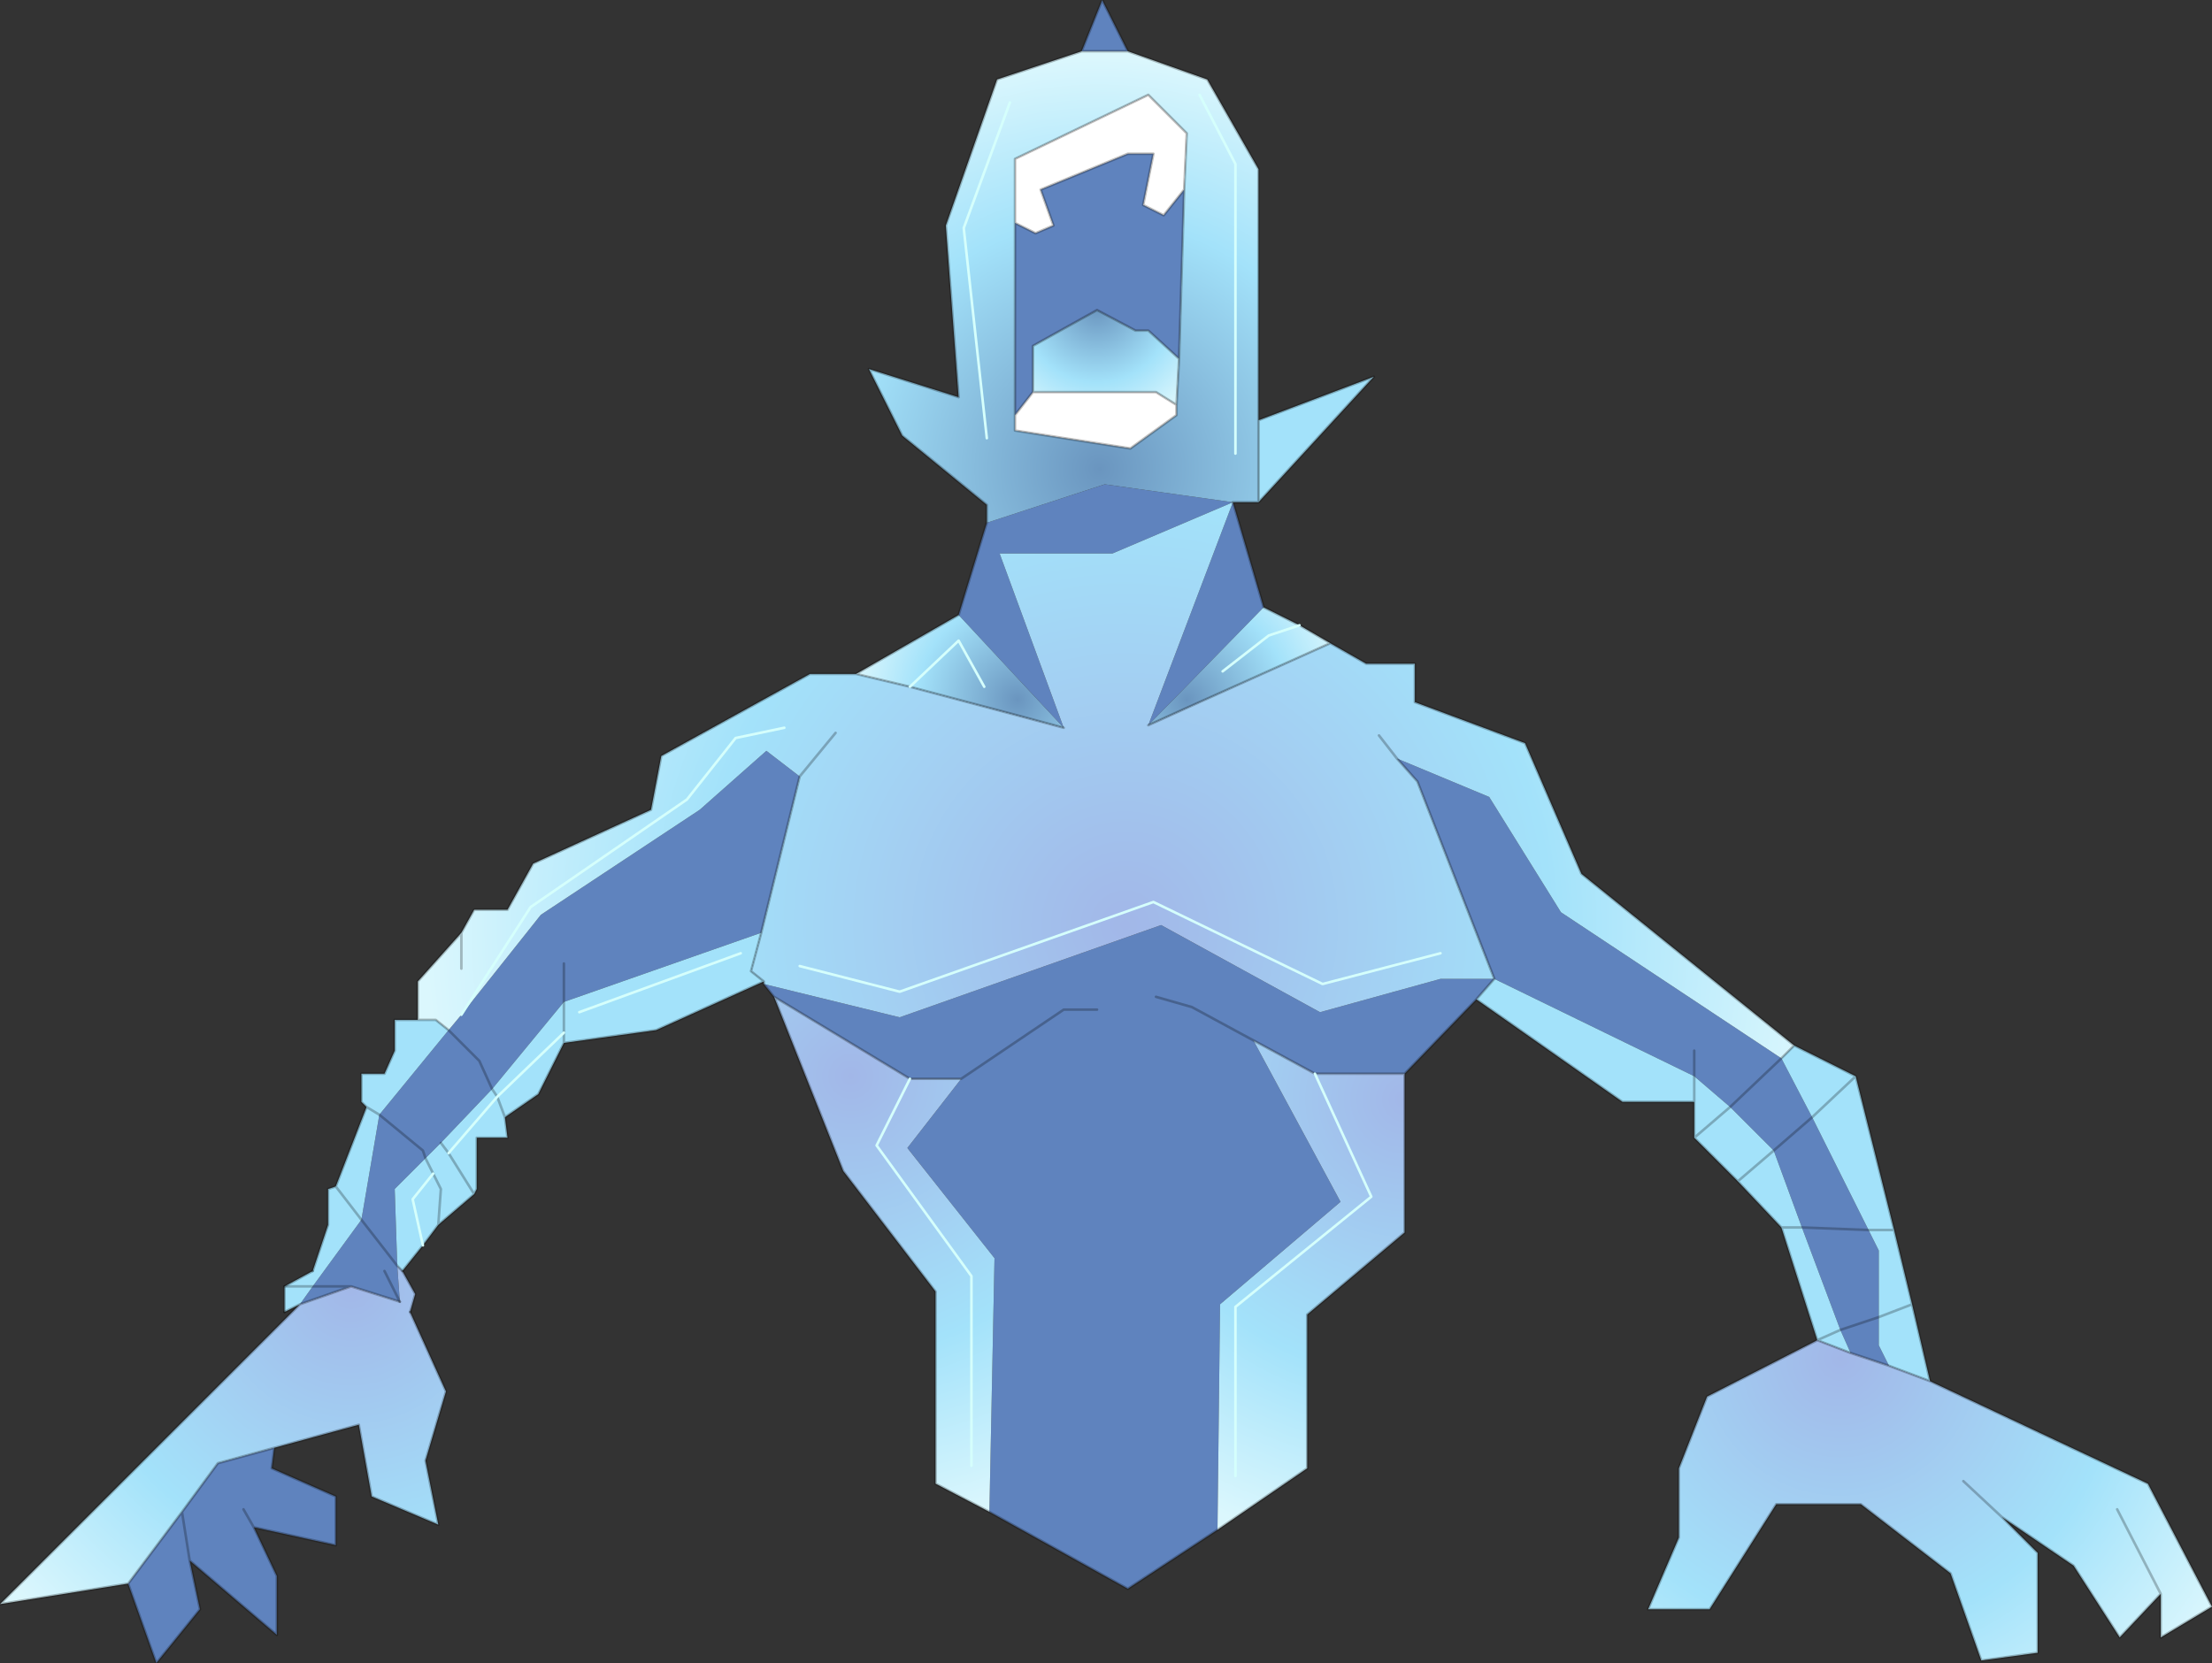 <?xml version="1.0" encoding="UTF-8" standalone="no"?>
<svg xmlns:xlink="http://www.w3.org/1999/xlink" height="32.45px" width="43.15px" xmlns="http://www.w3.org/2000/svg">
  <rect width="100%" height="100%" fill="#333333" stroke="none"/>
  <g transform="matrix(1.0, 0.0, 0.0, 1.0, -264.0, -120.65)">
    <path d="M285.1 121.65 L285.5 120.65 286.0 121.65 285.1 121.65 M288.05 130.45 L288.65 132.5 286.4 134.8 288.05 130.45 285.7 131.45 283.5 131.45 284.75 134.85 282.7 132.65 283.25 130.85 285.55 130.1 288.05 130.45 M292.8 140.15 L291.4 141.6 289.65 141.6 288.45 140.95 287.25 140.3 286.55 140.1 287.25 140.3 288.45 140.95 290.15 144.1 287.8 146.1 287.75 150.5 286.0 151.65 283.3 150.15 283.4 145.2 281.7 143.05 282.75 141.7 284.75 140.35 285.4 140.35 284.75 140.35 282.75 141.7 281.75 141.7 279.1 140.1 278.9 139.85 281.55 140.5 286.65 138.7 289.75 140.4 292.1 139.75 293.15 139.75 292.8 140.15 M269.35 148.9 L269.3 149.3 270.55 149.85 270.55 150.8 268.95 150.45 269.4 151.4 269.4 152.55 267.7 151.1 267.9 152.05 267.05 153.1 266.5 151.55 267.55 150.15 268.25 149.2 269.35 148.9 M287.1 124.35 L287.0 127.65 286.4 127.1 286.15 127.1 285.4 126.7 284.15 127.4 284.15 128.3 283.8 128.75 283.8 125.0 284.2 125.2 284.55 125.05 284.3 124.35 286.0 123.65 286.5 123.65 286.3 124.65 286.7 124.85 287.1 124.35 M293.15 139.75 L291.65 135.9 291.25 135.45 293.05 136.2 294.45 138.45 298.75 141.3 299.35 142.45 298.6 143.1 299.35 142.45 300.45 144.65 299.15 144.6 300.45 144.65 300.65 145.05 300.65 146.35 300.65 146.9 300.85 147.3 300.1 147.05 299.9 146.6 300.65 146.35 299.9 146.6 299.15 144.6 298.6 143.1 297.75 142.25 298.75 141.3 297.75 142.25 297.05 141.65 293.15 139.75 M297.05 141.15 L297.05 141.65 297.05 141.15 M273.0 140.45 L274.55 138.5 277.65 136.45 278.95 135.3 279.6 135.8 278.85 138.85 275.0 140.2 273.6 141.9 272.6 142.95 272.3 143.25 272.25 143.1 271.4 142.4 272.25 143.1 272.3 143.25 271.7 143.85 271.75 145.35 271.05 144.45 271.75 145.35 271.8 146.05 271.5 145.45 271.8 146.05 270.85 145.75 269.85 146.1 270.1 145.75 271.05 144.45 271.4 142.4 272.75 140.75 273.0 140.45 M272.75 140.75 L273.35 141.35 273.6 141.9 273.35 141.35 272.75 140.75 M275.0 139.45 L275.0 140.2 275.0 139.45 M270.1 145.75 L270.85 145.75 270.1 145.75 M267.55 150.15 L267.7 151.1 267.55 150.15 M268.75 150.1 L268.95 150.45 268.75 150.1" fill="#5f83be" fill-rule="evenodd" stroke="none"/>
    <path d="M285.1 121.65 L286.0 121.65 287.55 122.2 288.55 123.95 288.55 128.85 288.55 130.45 288.05 130.45 285.55 130.1 283.25 130.85 283.25 130.5 281.6 129.15 280.95 127.85 282.7 128.4 282.45 125.05 283.45 122.2 285.1 121.65 M287.1 124.35 L287.15 123.25 286.4 122.5 283.8 123.75 283.8 125.0 283.8 128.75 283.8 129.05 286.05 129.4 286.95 128.75 286.95 128.55 287.0 127.65 287.1 124.35 M288.1 129.5 L288.1 123.85 287.4 122.5 288.1 123.85 288.1 129.5 M283.25 129.2 L282.8 125.1 283.7 122.65 282.8 125.1 283.25 129.2" fill="url(#gradient0)" fill-rule="evenodd" stroke="none"/>
    <path d="M283.8 125.0 L283.8 123.75 286.4 122.5 287.15 123.25 287.1 124.35 286.7 124.85 286.3 124.65 286.5 123.65 286.0 123.65 284.3 124.35 284.55 125.05 284.2 125.2 283.8 125.0 M286.95 128.55 L286.95 128.75 286.05 129.4 283.8 129.05 283.8 128.75 284.15 128.3 286.55 128.3 286.95 128.55" fill="#ffffff" fill-rule="evenodd" stroke="none"/>
    <path d="M287.0 127.65 L286.95 128.55 286.55 128.3 284.15 128.3 284.15 127.4 285.4 126.7 286.15 127.1 286.4 127.1 287.0 127.65" fill="url(#gradient1)" fill-rule="evenodd" stroke="none"/>
    <path d="M289.95 133.2 L290.65 133.6 291.6 133.6 291.6 134.35 293.75 135.15 294.85 137.7 299.0 141.05 298.75 141.3 294.45 138.45 293.05 136.2 291.25 135.45 290.9 135.0 291.25 135.45 291.65 135.9 293.15 139.75 292.1 139.75 289.75 140.4 286.65 138.7 281.55 140.5 278.9 139.85 278.9 139.8 278.65 139.6 278.85 138.85 279.6 135.8 280.3 134.95 279.6 135.8 278.95 135.3 277.65 136.45 274.55 138.5 273.0 140.45 274.35 138.35 277.4 136.25 278.35 135.05 279.3 134.85 278.35 135.05 277.4 136.25 274.35 138.35 273.0 140.45 272.75 140.75 272.5 140.55 272.15 140.55 272.15 139.8 273.0 138.85 273.25 138.4 273.9 138.4 274.4 137.5 276.7 136.45 276.9 135.4 279.8 133.8 280.7 133.8 281.75 134.05 284.75 134.85 283.5 131.45 285.7 131.45 288.05 130.45 286.4 134.8 289.95 133.2 M292.1 139.25 L289.8 139.85 286.5 138.25 281.55 140.0 279.6 139.5 281.55 140.0 286.5 138.25 289.8 139.85 292.1 139.25 M273.0 139.55 L273.0 138.85 273.0 139.55" fill="url(#gradient2)" fill-rule="evenodd" stroke="none"/>
    <path d="M288.65 132.5 L289.35 132.85 289.95 133.2 286.4 134.8 288.65 132.5 M289.35 132.85 L288.75 133.05 287.85 133.75 288.75 133.05 289.35 132.85" fill="url(#gradient3)" fill-rule="evenodd" stroke="none"/>
    <path d="M288.55 128.85 L290.8 128.0 288.55 130.45 288.55 128.85 M299.0 141.05 L300.2 141.65 300.95 144.65 301.3 146.1 301.65 147.6 300.85 147.3 300.65 146.9 300.65 146.35 300.65 145.05 300.45 144.65 300.95 144.65 300.45 144.65 299.35 142.45 298.75 141.3 299.0 141.05 M299.45 146.8 L298.75 144.6 297.9 143.7 297.05 142.85 297.05 142.15 295.65 142.15 292.8 140.15 293.15 139.75 297.05 141.65 297.75 142.25 298.6 143.1 297.9 143.7 298.6 143.1 299.15 144.6 298.75 144.6 299.15 144.6 299.9 146.6 300.1 147.05 299.45 146.8 299.9 146.6 299.45 146.8 M278.9 139.8 L276.8 140.75 275.0 141.0 274.5 142.0 273.85 142.45 273.9 142.85 273.3 142.85 273.3 143.85 273.25 143.95 272.55 144.55 272.25 144.95 271.85 145.45 271.75 145.35 271.7 143.85 272.3 143.25 272.6 142.95 273.6 141.9 275.0 140.2 275.0 140.8 275.0 140.2 278.85 138.85 278.65 139.6 278.9 139.8 M269.85 146.1 L269.55 146.25 269.55 145.75 270.1 145.45 270.4 144.55 270.4 143.85 270.55 143.8 271.15 142.25 271.05 142.15 271.05 141.6 271.5 141.6 271.7 141.15 271.7 140.55 272.15 140.55 272.5 140.55 272.75 140.75 271.4 142.4 271.05 144.45 270.55 143.8 271.05 144.45 270.1 145.75 269.85 146.1 M297.05 142.15 L297.05 141.65 297.05 142.15 M297.05 142.85 L297.75 142.25 297.05 142.85 M301.3 146.1 L300.65 146.35 301.3 146.1 M300.2 141.65 L299.35 142.45 300.2 141.65 M272.6 142.95 L272.75 143.15 273.25 143.95 272.75 143.15 272.6 142.95 M272.55 144.55 L272.6 143.85 272.45 143.55 272.3 143.25 272.45 143.55 272.6 143.85 272.55 144.55 M272.25 144.95 L272.05 144.05 272.45 143.55 272.05 144.05 272.25 144.95 M269.55 145.75 L270.1 145.75 269.55 145.75 M271.4 142.4 L271.15 142.25 271.4 142.4 M275.0 140.8 L273.7 142.05 275.0 140.8 275.0 141.0 275.0 140.8 M273.85 142.45 L273.7 142.05 273.6 141.9 273.7 142.05 273.85 142.45 M278.45 139.25 L275.3 140.4 278.45 139.25 M272.75 143.15 L273.7 142.05 272.75 143.15" fill="#a3e2fa" fill-rule="evenodd" stroke="none"/>
    <path d="M291.4 141.6 L291.4 144.7 289.5 146.3 289.5 149.3 287.75 150.5 287.8 146.1 290.15 144.1 288.45 140.95 289.65 141.6 291.4 141.6 M288.1 149.45 L288.1 146.15 290.75 144.0 289.65 141.6 290.75 144.0 288.1 146.15 288.1 149.45" fill="url(#gradient4)" fill-rule="evenodd" stroke="none"/>
    <path d="M301.65 147.6 L305.9 149.6 307.15 152.0 306.15 152.6 306.15 151.75 305.35 152.6 304.45 151.2 303.05 150.25 303.75 150.95 303.75 152.9 302.65 153.05 302.05 151.35 300.3 150.0 298.65 150.0 297.35 152.05 296.15 152.05 296.75 150.65 296.75 149.3 297.3 147.9 299.45 146.8 300.1 147.05 300.85 147.3 301.65 147.6 M302.3 149.55 L303.05 150.25 302.3 149.55 M305.3 150.1 L306.15 151.75 305.3 150.1" fill="url(#gradient5)" fill-rule="evenodd" stroke="none"/>
    <path d="M280.7 133.8 L282.7 132.65 284.75 134.85 281.75 134.05 280.7 133.8 M281.75 134.05 L282.7 133.15 283.2 134.05 282.7 133.15 281.75 134.05" fill="url(#gradient6)" fill-rule="evenodd" stroke="none"/>
    <path d="M271.85 145.45 L272.1 145.9 272.0 146.25 272.7 147.8 272.3 149.15 272.55 150.4 271.25 149.85 271.0 148.45 269.35 148.9 268.25 149.2 267.55 150.15 266.5 151.55 264.0 151.95 269.85 146.1 270.85 145.75 271.8 146.05 271.75 145.35 271.85 145.45" fill="url(#gradient7)" fill-rule="evenodd" stroke="none"/>
    <path d="M283.3 150.15 L282.25 149.6 282.25 145.85 280.45 143.5 279.1 140.1 281.75 141.7 282.75 141.7 281.7 143.05 283.4 145.2 283.3 150.15 M282.95 149.25 L282.95 145.55 281.1 143.0 281.75 141.7 281.1 143.0 282.95 145.55 282.95 149.25" fill="url(#gradient8)" fill-rule="evenodd" stroke="none"/>
    <path d="M286.0 121.65 L285.5 120.65 285.1 121.65 286.0 121.65 287.55 122.2 288.55 123.95 288.55 128.85 290.8 128.0 288.55 130.45 288.05 130.45 288.65 132.5 289.35 132.85 289.95 133.2 290.65 133.6 291.6 133.6 291.6 134.35 293.75 135.15 294.85 137.7 299.0 141.05 300.2 141.65 300.95 144.65 301.3 146.1 301.65 147.6 305.9 149.6 307.15 152.0 306.15 152.6 306.15 151.75 305.35 152.6 304.45 151.2 303.05 150.25 303.75 150.95 303.75 152.9 302.65 153.05 302.05 151.35 300.3 150.0 298.65 150.0 297.35 152.05 296.15 152.05 296.75 150.65 296.75 149.3 297.3 147.9 299.45 146.8 298.75 144.6 297.9 143.7 297.05 142.85 297.05 142.15 295.65 142.15 292.8 140.15 291.4 141.6 291.4 144.7 289.5 146.3 289.5 149.3 287.75 150.5 286.0 151.65 283.3 150.15 282.25 149.6 282.25 145.85 280.45 143.5 279.1 140.1 278.9 139.85 278.9 139.8 276.8 140.75 275.0 141.0 274.5 142.0 273.85 142.45 273.9 142.85 273.3 142.85 273.3 143.85 273.25 143.95 272.55 144.55 272.25 144.95 271.85 145.45 271.75 145.35 271.05 144.45 270.55 143.8 271.15 142.25 271.05 142.15 271.05 141.6 271.5 141.6 271.7 141.15 271.7 140.55 272.15 140.55 272.15 139.8 273.0 138.85 273.25 138.4 273.9 138.4 274.4 137.5 276.7 136.45 276.9 135.4 279.8 133.8 280.7 133.8 282.7 132.65 283.25 130.85 283.25 130.5 281.6 129.15 280.95 127.85 282.7 128.4 282.45 125.05 283.45 122.2 285.1 121.65 M272.0 146.25 L272.7 147.8 272.3 149.15 272.55 150.4 271.25 149.85 271.0 148.45 269.35 148.9 269.3 149.3 270.55 149.85 270.55 150.8 268.95 150.45 269.4 151.4 269.4 152.55 267.7 151.1 267.9 152.05 267.05 153.1 266.5 151.55 264.0 151.95 269.85 146.1 269.55 146.25 M270.1 145.45 L270.4 144.55 270.4 143.85 270.55 143.8 M283.8 125.0 L283.8 123.75 286.4 122.5 287.15 123.25 287.1 124.35 287.0 127.65 286.95 128.55 286.95 128.75 286.05 129.4 283.8 129.05 283.8 128.75 283.8 125.0 284.2 125.2 284.55 125.05 284.3 124.35 286.0 123.65 286.5 123.65 286.3 124.65 286.7 124.85 287.1 124.35 M283.8 128.75 L284.15 128.3 284.15 127.4 285.4 126.7 286.15 127.1 286.4 127.1 287.0 127.65 M284.15 128.3 L286.55 128.3 286.95 128.55 M284.75 134.85 L281.75 134.05 280.7 133.8 M291.25 135.45 L290.9 135.0 M293.15 139.75 L291.65 135.9 291.25 135.45 M298.75 141.3 L299.0 141.05 M286.4 134.8 L289.95 133.2 M288.55 128.85 L288.55 130.45 M292.8 140.15 L293.15 139.75 M297.05 141.65 L297.05 141.15 M291.4 141.6 L289.65 141.6 288.45 140.95 287.25 140.3 286.55 140.1 M282.75 141.7 L284.75 140.35 285.4 140.35 M297.05 141.65 L297.05 142.15 M297.9 143.7 L298.6 143.1 299.35 142.45 300.2 141.65 M297.75 142.25 L297.05 142.85 M298.75 144.6 L299.15 144.6 300.45 144.65 300.95 144.65 M298.75 141.3 L297.75 142.25 M300.65 146.35 L301.3 146.1 M299.9 146.6 L299.45 146.8 300.1 147.05 300.85 147.3 301.65 147.6 M300.65 146.35 L299.9 146.6 M279.6 135.8 L280.3 134.95 M279.6 135.8 L278.85 138.85 278.65 139.6 278.9 139.8 M272.15 140.55 L272.5 140.55 272.75 140.75 273.35 141.35 273.6 141.9 273.7 142.05 273.85 142.45 M271.4 142.4 L272.25 143.1 272.3 143.25 272.45 143.55 272.6 143.85 272.55 144.55 M275.0 140.2 L275.0 139.45 M273.0 138.85 L273.0 139.55 M273.25 143.95 L272.75 143.15 272.6 142.95 M270.1 145.75 L269.55 145.75 M270.85 145.75 L271.8 146.05 M269.85 146.1 L270.85 145.75 270.1 145.75 M271.15 142.25 L271.4 142.4 M279.1 140.1 L281.75 141.7 282.75 141.7 M275.0 140.8 L275.0 140.2 M275.0 140.8 L275.0 141.0 M268.95 150.45 L268.75 150.1 M267.7 151.1 L267.55 150.15 266.5 151.55 M267.55 150.15 L268.25 149.2 269.35 148.9 M306.15 151.75 L305.3 150.1 M303.05 150.25 L302.3 149.55" fill="none" stroke="#000000" stroke-linecap="round" stroke-linejoin="round" stroke-opacity="0.251" stroke-width="0.05"/>
    <path d="M287.4 122.5 L288.1 123.85 288.1 129.5 M287.85 133.75 L288.75 133.05 289.35 132.85 M279.6 139.5 L281.55 140.0 286.5 138.25 289.8 139.85 292.1 139.25 M289.65 141.6 L290.75 144.0 288.1 146.15 288.1 149.45 M283.7 122.65 L282.8 125.1 283.25 129.2 M283.2 134.05 L282.7 133.15 281.75 134.05 M273.0 140.45 L274.35 138.35 277.4 136.25 278.35 135.05 279.3 134.85 M272.45 143.55 L272.05 144.05 272.25 144.95 M273.7 142.05 L275.0 140.8 M275.3 140.4 L278.45 139.25 M281.75 141.7 L281.1 143.0 282.95 145.55 282.95 149.25 M273.7 142.05 L272.75 143.15" fill="none" stroke="#d5fffc" stroke-linecap="round" stroke-linejoin="round" stroke-width="0.05"/>
    <path d="M271.85 145.45 L272.1 145.9 272.0 146.25 M269.55 146.25 L269.55 145.75 270.1 145.45 M271.8 146.05 L271.5 145.45" fill="none" stroke="#000000" stroke-linecap="round" stroke-linejoin="round" stroke-opacity="0.251" stroke-width="0.05"/>
  </g>
  <defs>
    <radialGradient cx="0" cy="0" gradientTransform="matrix(0.01, 0.0, 0.0, 0.01, 285.45, 129.8)" gradientUnits="userSpaceOnUse" id="gradient0" r="819.2" spreadMethod="pad">
      <stop offset="0.0" stop-color="#6a95bf"/>
      <stop offset="0.596" stop-color="#a3e2fa"/>
      <stop offset="0.98" stop-color="#dbf7fd"/>
    </radialGradient>
    <radialGradient cx="0" cy="0" gradientTransform="matrix(0.003, 0.0, 0.0, 0.003, 285.4, 126.65)" gradientUnits="userSpaceOnUse" id="gradient1" r="819.2" spreadMethod="pad">
      <stop offset="0.0" stop-color="#6a95bf"/>
      <stop offset="0.596" stop-color="#a3e2fa"/>
      <stop offset="0.98" stop-color="#dbf7fd"/>
    </radialGradient>
    <radialGradient cx="0" cy="0" gradientTransform="matrix(0.017, 0.0, 0.0, 0.017, 285.95, 138.7)" gradientUnits="userSpaceOnUse" id="gradient2" r="819.2" spreadMethod="pad">
      <stop offset="0.0" stop-color="#a2b7e8"/>
      <stop offset="0.596" stop-color="#a3e2fa"/>
      <stop offset="0.98" stop-color="#dbf7fd"/>
    </radialGradient>
    <radialGradient cx="0" cy="0" gradientTransform="matrix(0.004, 0.0, 0.0, 0.004, 287.15, 134.3)" gradientUnits="userSpaceOnUse" id="gradient3" r="819.2" spreadMethod="pad">
      <stop offset="0.0" stop-color="#6a95bf"/>
      <stop offset="0.596" stop-color="#a3e2fa"/>
      <stop offset="0.98" stop-color="#dbf7fd"/>
    </radialGradient>
    <radialGradient cx="0" cy="0" gradientTransform="matrix(0.011, 0.0, 0.0, 0.011, 291.4, 142.1)" gradientUnits="userSpaceOnUse" id="gradient4" r="819.2" spreadMethod="pad">
      <stop offset="0.0" stop-color="#a2b7e8"/>
      <stop offset="0.596" stop-color="#a3e2fa"/>
      <stop offset="0.98" stop-color="#dbf7fd"/>
    </radialGradient>
    <radialGradient cx="0" cy="0" gradientTransform="matrix(0.011, 0.0, 0.0, 0.011, 299.9, 147.15)" gradientUnits="userSpaceOnUse" id="gradient5" r="819.2" spreadMethod="pad">
      <stop offset="0.0" stop-color="#a2b7e8"/>
      <stop offset="0.596" stop-color="#a3e2fa"/>
      <stop offset="0.98" stop-color="#dbf7fd"/>
    </radialGradient>
    <radialGradient cx="0" cy="0" gradientTransform="matrix(0.004, 0.0, 0.0, 0.004, 283.85, 134.3)" gradientUnits="userSpaceOnUse" id="gradient6" r="819.2" spreadMethod="pad">
      <stop offset="0.0" stop-color="#6a95bf"/>
      <stop offset="0.596" stop-color="#a3e2fa"/>
      <stop offset="0.98" stop-color="#dbf7fd"/>
    </radialGradient>
    <radialGradient cx="0" cy="0" gradientTransform="matrix(0.011, 0.0, 0.0, 0.011, 270.85, 145.75)" gradientUnits="userSpaceOnUse" id="gradient7" r="819.2" spreadMethod="pad">
      <stop offset="0.0" stop-color="#a2b7e8"/>
      <stop offset="0.596" stop-color="#a3e2fa"/>
      <stop offset="0.98" stop-color="#dbf7fd"/>
    </radialGradient>
    <radialGradient cx="0" cy="0" gradientTransform="matrix(0.011, 0.0, 0.0, 0.011, 280.6, 141.65)" gradientUnits="userSpaceOnUse" id="gradient8" r="819.2" spreadMethod="pad">
      <stop offset="0.0" stop-color="#a2b7e8"/>
      <stop offset="0.596" stop-color="#a3e2fa"/>
      <stop offset="0.98" stop-color="#dbf7fd"/>
    </radialGradient>
  </defs>
</svg>
